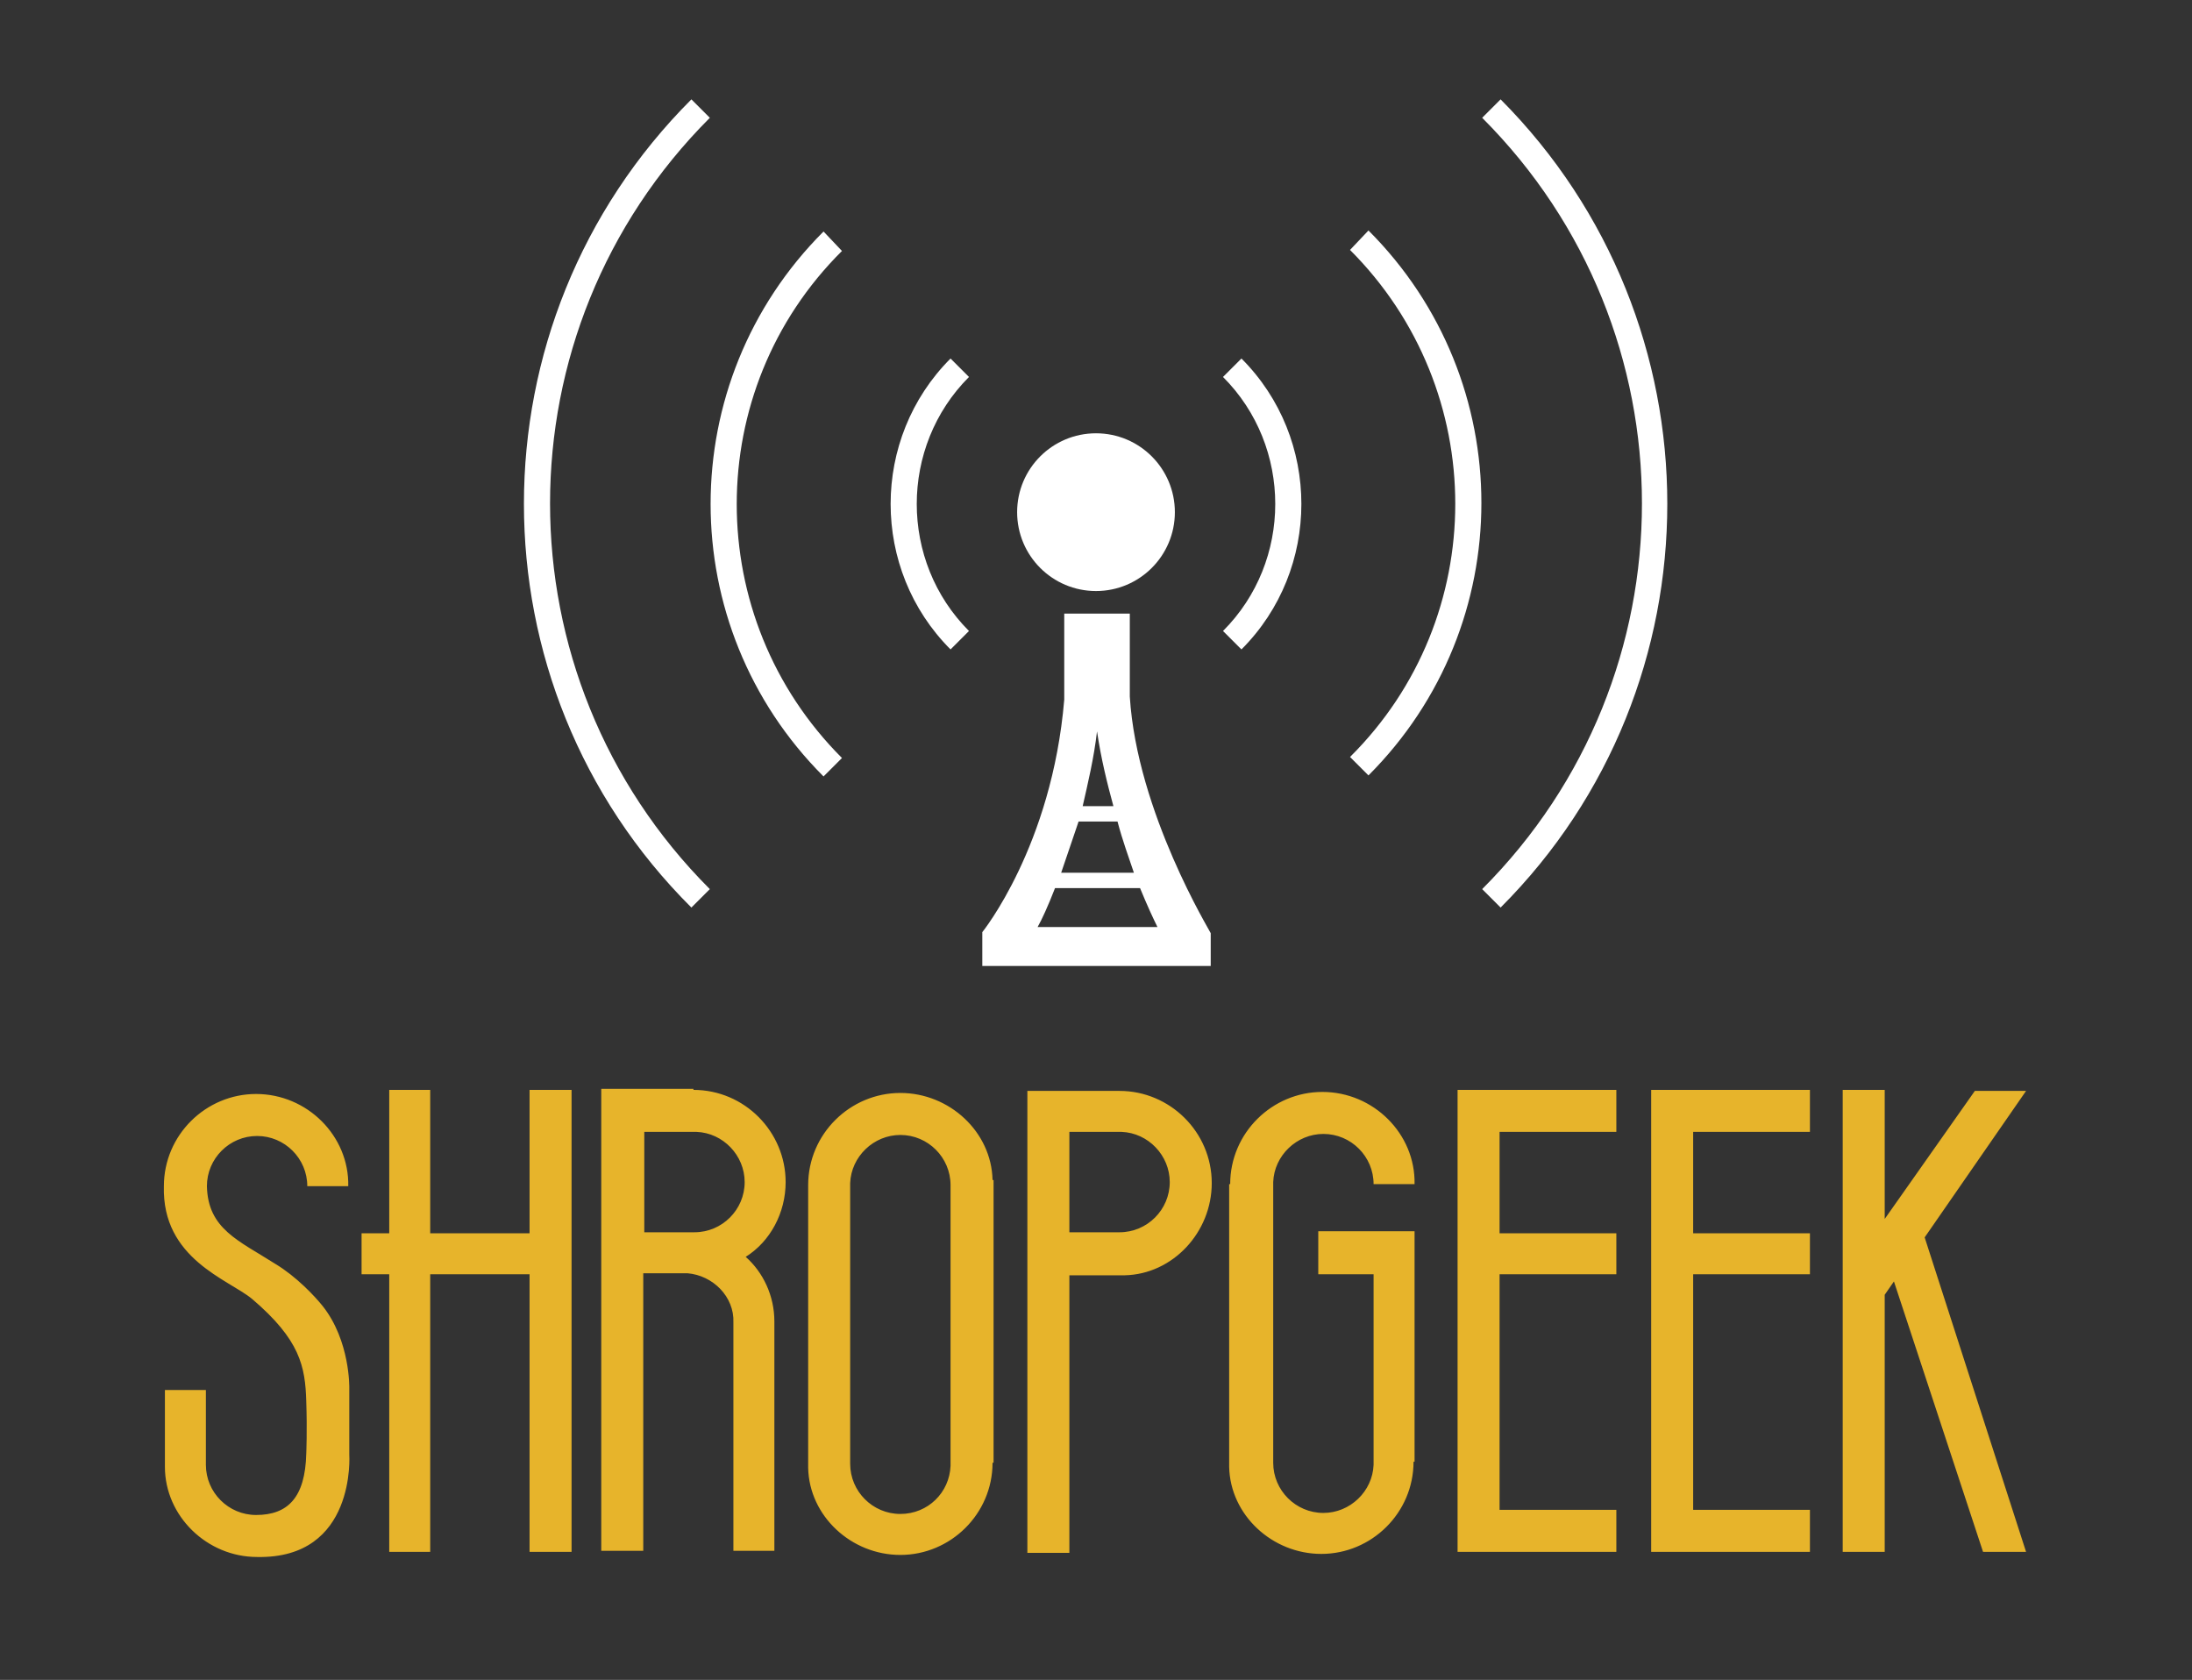 <svg xmlns="http://www.w3.org/2000/svg" viewBox="0 0 214 164" enable-background="new 0 0 214 164"><rect x="0" y="0" width="214" height="164" fill="#333333" stroke="none"/><style type="text/css">.st0{display:none;} .st1{fill:#E7B42B;} .st2{fill:#FFFFFF;}</style><path class="st0" d="M-50.1-58h316v317h-316z"/><path class="st1" d="M146.4 106.4h-4.1v45.1h15.5v-4.1h-11.4v-23h11.4v-4h-11.4v-9.9h11.4v-4.1h-11.4zM193.6 151.5h4.2l-9.9-30.7 9.9-14.3h-5l-8.8 12.5v-12.6h-4.1v45.1h4.1v-25.1l.9-1.3zM165.3 106.4h-4.1v45.1h15.5v-4.1h-11.4v-23h11.4v-4h-11.4v-9.9h11.4v-4.1h-11.4zM109.3 106.5h-9v45.1h4.1v-27.1h5.4c4.7-.1 8.5-4.2 8.5-9 0-5-4.1-9-9-9zm0 13.8h-4.9v-9.8h5.1c2.6.1 4.7 2.3 4.7 4.9 0 2.7-2.2 4.9-4.9 4.9zM51.7 120.4h-9.7v-14h-4v14h-2.7v4h2.7v27.1h4v-27.1h9.7v27.1h4.1v-45.1h-4.1zM96.9 115.2c-.1-4.7-4.2-8.5-9-8.5-4.9 0-9 4-9 9h.1-.1v27.6c.1 4.7 4.2 8.5 9 8.5 4.9 0 9-4 9-9h.1v-27.6zm-9 32.6c-2.7 0-4.9-2.2-4.9-4.9v-27.4c.1-2.6 2.3-4.7 4.9-4.7 2.7 0 4.9 2.2 4.9 4.9v27.4c-.1 2.6-2.2 4.7-4.9 4.7zM128.7 124.4h5.4v18.6c-.1 2.6-2.3 4.7-4.9 4.7-2.7 0-4.9-2.2-4.9-4.9v-27.4c.1-2.6 2.3-4.7 4.9-4.7 2.7 0 4.9 2.2 4.9 4.9h4c.1-4.9-4-9-9-9-4.9 0-9 4-9 9h-.1v27.6c.1 4.7 4.2 8.5 9 8.5 4.9 0 9-4 9-9h.1v-22.5h-9.4v4.2zM76.7 115.4c0-4.9-4-9-9-9v-.1h-9v45.1h4.1v-27.1h4.3c2.5.2 4.6 2.3 4.5 4.8v22.3h4v-22.4c0-2.5-1.1-4.8-2.8-6.3 2.4-1.5 3.9-4.3 3.9-7.3zm-13.9-4.9h5.2c2.6.1 4.7 2.3 4.7 4.9 0 2.7-2.2 4.9-4.9 4.9h-4.9v-9.8zM34.1 135.5s.1-4.6-2.6-8c-.8-1-2.6-2.9-4.6-4.1-3.6-2.3-6.6-3.4-6.7-7.6 0-2.7 2.2-4.9 4.9-4.9s4.9 2.2 4.9 4.9h4c.1-4.9-4-9-9-9-4.9 0-9 4-9 9-.2 7.1 6.3 9.1 8.6 11 4.7 4 5.2 6.6 5.3 10 .1 2.9 0 5.1 0 5.1-.1 4.3-1.8 6-4.9 6-2.7 0-4.9-2.2-4.9-4.9v-7.3h-4v7.5c0 4.8 4.1 8.8 9 8.8 9.7.2 9-10 9-10v-6.5z"/><path class="st2" d="M118.2 91.1c0-.1-7.2-11.8-7.9-23.1v-8.1h-6.4v8.4c-1.2 14.3-8 22.7-8 22.7v3.3h22.3v-3.2zm-11.1-19.7c.4 2.7 1 5.1 1.6 7.3h-3c.5-2.2 1.1-4.7 1.4-7.3zm-1.8 8.8h3.8c.5 1.9 1.1 3.5 1.6 5h-7.1c.5-1.5 1.1-3.2 1.7-5zm6 6.5c.7 1.7 1.3 3 1.7 3.8h-11.7c.4-.7 1-2 1.7-3.8h8.3z"/><circle class="st2" cx="107" cy="50" r="7.7"/><path class="st2" d="M119.4 36.8c6.8 6.8 6.8 18 0 24.8l1.8 1.8c7.8-7.8 7.8-20.6 0-28.4l-1.8 1.8zM92.8 35c-7.8 7.8-7.8 20.6 0 28.4l1.8-1.8c-6.8-6.8-6.8-18 0-24.8l-1.8-1.8zM131.8 24.4c13.7 13.7 13.7 35.9 0 49.5l1.8 1.8c14.7-14.7 14.7-38.5 0-53.2l-1.8 1.9zM80.4 22.6c-14.7 14.7-14.7 38.5 0 53.2l1.8-1.8c-13.7-13.7-13.7-35.9 0-49.5l-1.8-1.9zM146.5 9.7l-1.8 1.8c20.8 20.8 20.8 54.5 0 75.3l1.8 1.8c21.7-21.7 21.7-57.1 0-78.9zM67.5 9.7c-21.8 21.8-21.8 57.2 0 78.9l1.8-1.8c-20.8-20.8-20.8-54.5 0-75.3l-1.8-1.8z"/></svg>